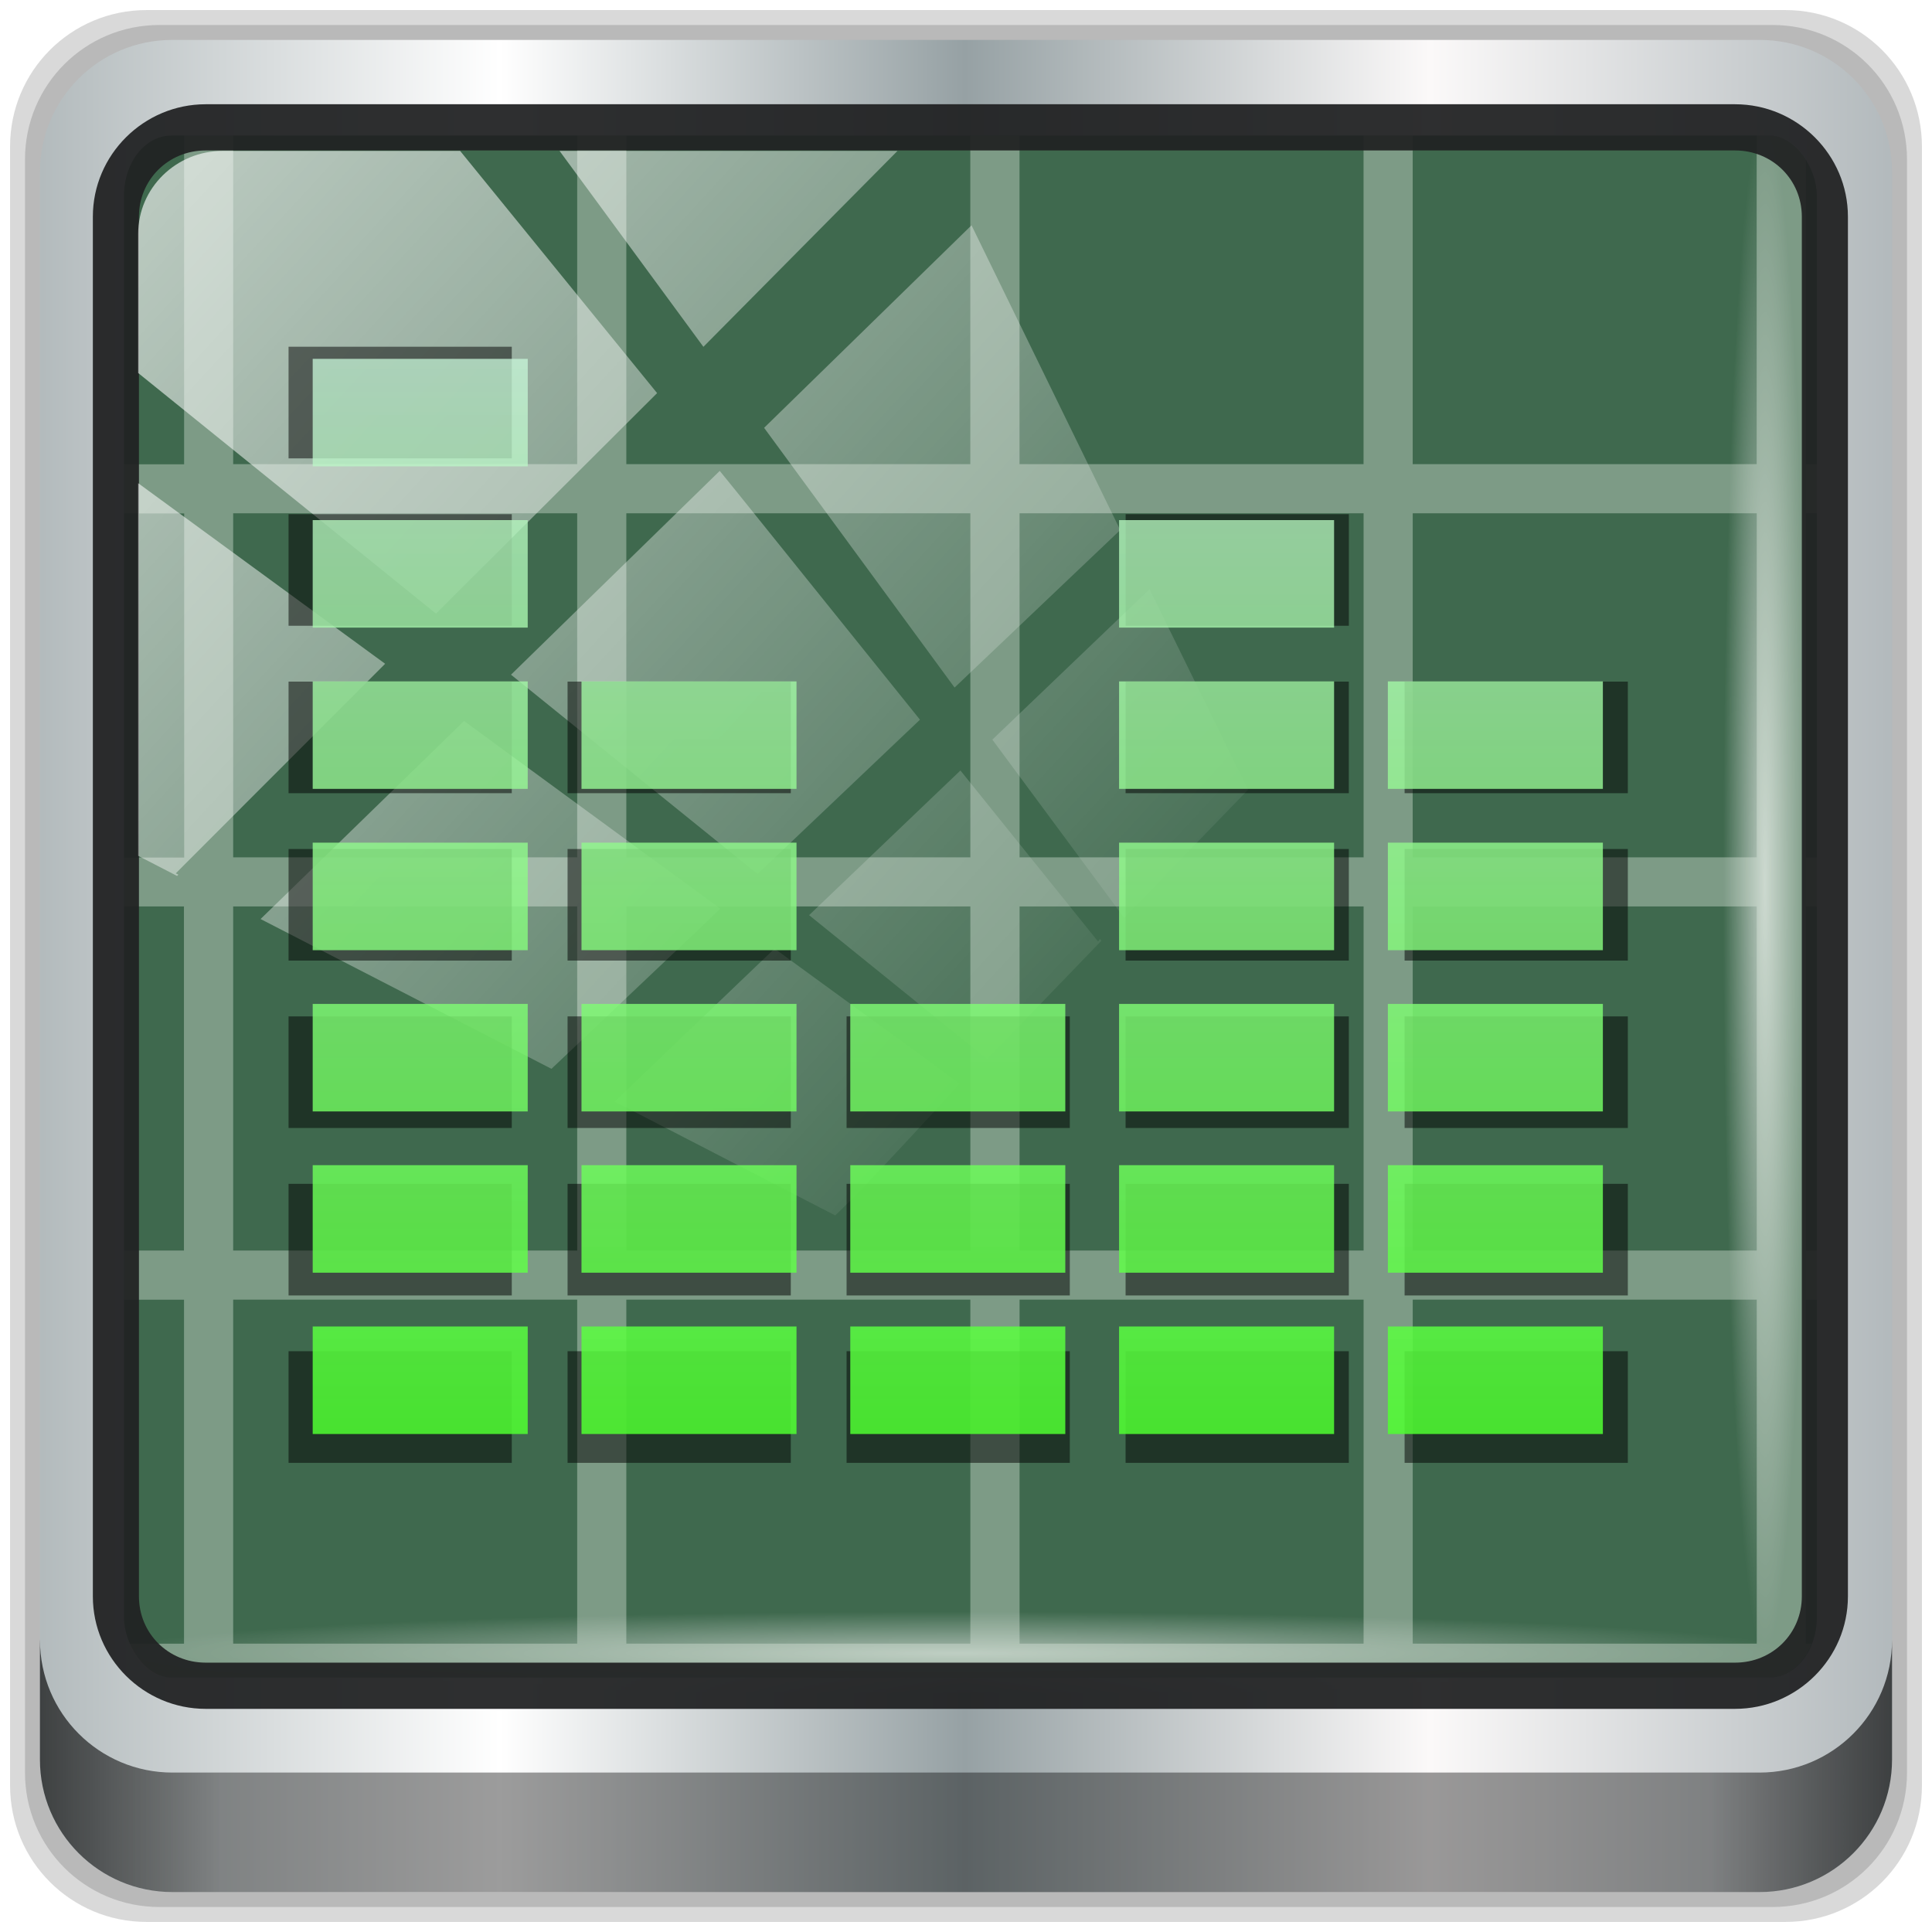 <?xml version="1.0" encoding="UTF-8" standalone="no"?>
<svg
   xmlns:dc="http://purl.org/dc/elements/1.1/"
   xmlns:cc="http://creativecommons.org/ns#"
   xmlns:rdf="http://www.w3.org/1999/02/22-rdf-syntax-ns#"
   xmlns:svg="http://www.w3.org/2000/svg"
   xmlns="http://www.w3.org/2000/svg"
   xmlns:xlink="http://www.w3.org/1999/xlink"
   xmlns:sodipodi="http://sodipodi.sourceforge.net/DTD/sodipodi-0.dtd"
   xmlns:inkscape="http://www.inkscape.org/namespaces/inkscape"
   viewBox="0 0 48 48"
   version="1.1"
   id="svg53"
   sodipodi:docname="qmidiarp.svg"
   inkscape:version="0.92.2 2405546, 2018-03-11">
  <sodipodi:namedview
     pagecolor="#ffffff"
     bordercolor="#666666"
     borderopacity="1"
     objecttolerance="10"
     gridtolerance="10"
     guidetolerance="10"
     inkscape:pageopacity="0"
     inkscape:pageshadow="2"
     inkscape:window-width="1920"
     inkscape:window-height="1025"
     id="namedview55"
     showgrid="false"
     inkscape:snap-global="false"
     inkscape:zoom="4.9166667"
     inkscape:cx="24"
     inkscape:cy="22.372881"
     inkscape:window-x="0"
     inkscape:window-y="25"
     inkscape:window-maximized="1"
     inkscape:current-layer="svg53" />
  <defs
     id="defs17">
    <linearGradient
       id="linearGradient5087"
       y1="47"
       x2="0"
       y2="1"
       gradientUnits="userSpaceOnUse"
       gradientTransform="translate(-70.169,-8.746)">
      <stop
         style="stop-color:#374d3f;stop-opacity:1"
         id="stop2" />
      <stop
         offset="1"
         style="stop-color:#3f5948;stop-opacity:1"
         id="stop4" />
    </linearGradient>
    <linearGradient
       id="linearGradient4351"
       y1="34"
       x2="0"
       y2="14"
       gradientUnits="userSpaceOnUse"
       gradientTransform="translate(-65.769,-8.746)">
      <stop
         style="stop-color:#7fe9a5;stop-opacity:1"
         id="stop7" />
      <stop
         offset="1"
         style="stop-color:#7fe9a5;stop-opacity:0.412"
         id="stop9" />
    </linearGradient>
    <linearGradient
       id="linearGradient4404"
       y1="35"
       x2="0"
       y2="15"
       gradientUnits="userSpaceOnUse"
       gradientTransform="translate(-70.169,-8.746)">
      <stop
         style="stop-color:#000;stop-opacity:1"
         id="stop12" />
      <stop
         offset="1"
         style="stop-color:#000;stop-opacity:0.412"
         id="stop14" />
    </linearGradient>
    <linearGradient
       inkscape:collect="always"
       xlink:href="#linearGradient6139-0"
       id="linearGradient4071"
       gradientUnits="userSpaceOnUse"
       gradientTransform="matrix(0.55,0,0,0.551,-2.43,-1.882)"
       x1="6"
       y1="47"
       x2="90"
       y2="47" />
    <linearGradient
       id="linearGradient6139-0">
      <stop
         id="stop6141-2"
         offset="0"
         style="stop-color:#b2babc;stop-opacity:1" />
      <stop
         style="stop-color:#ffffff;stop-opacity:1;"
         offset="0.25"
         id="stop6151-0" />
      <stop
         style="stop-color:#96a1a4;stop-opacity:1"
         offset="0.5"
         id="stop6147-1" />
      <stop
         id="stop6149-4"
         offset="0.75"
         style="stop-color:#fbf9f9;stop-opacity:1;" />
      <stop
         id="stop6143-4"
         offset="1"
         style="stop-color:#b2b9bc;stop-opacity:1" />
    </linearGradient>
    <linearGradient
       gradientTransform="matrix(0.497,0,0,0.497,0.126,0.126)"
       inkscape:collect="always"
       xlink:href="#linearGradient3832-0-6-1-1"
       id="linearGradient4129"
       x1="1.5"
       y1="88.172"
       x2="94.5"
       y2="88.172"
       gradientUnits="userSpaceOnUse" />
    <linearGradient
       id="linearGradient3832-0-6-1-1">
      <stop
         style="stop-color:#000000;stop-opacity:1;"
         offset="0"
         id="stop3834-6-3-7-1" />
      <stop
         id="stop3872-2-4"
         offset="0.1"
         style="stop-color:#000000;stop-opacity:0.588;" />
      <stop
         style="stop-color:#000000;stop-opacity:0.588;"
         offset="0.9"
         id="stop3844-6-2-7-6" />
      <stop
         style="stop-color:#000000;stop-opacity:1;"
         offset="1"
         id="stop3836-5-0-2-9" />
    </linearGradient>
    <radialGradient
       inkscape:collect="always"
       xlink:href="#linearGradient3737"
       id="radialGradient7462"
       gradientUnits="userSpaceOnUse"
       gradientTransform="matrix(0.485,0,0,0.024,16.969,39.999)"
       cx="13.948"
       cy="44.893"
       fx="13.948"
       fy="44.893"
       r="43.199" />
    <linearGradient
       id="linearGradient3737">
      <stop
         offset="0"
         style="stop-color:#ffffff;stop-opacity:1"
         id="stop3739" />
      <stop
         offset="1"
         style="stop-color:#ffffff;stop-opacity:0"
         id="stop3741" />
    </linearGradient>
    <radialGradient
       inkscape:collect="always"
       xlink:href="#linearGradient3737"
       id="radialGradient7464"
       gradientUnits="userSpaceOnUse"
       gradientTransform="matrix(0.442,0,0,0.024,15.815,-44.927)"
       cx="13.948"
       cy="44.893"
       fx="13.948"
       fy="44.893"
       r="43.199" />
    <linearGradient
       gradientTransform="matrix(1.004,0,0,1.005,-0.218,-0.048)"
       inkscape:collect="always"
       xlink:href="#linearGradient3737"
       id="linearGradient4767"
       gradientUnits="userSpaceOnUse"
       x1="2.771"
       y1="-28.642"
       x2="50.528"
       y2="14.514" />
    <clipPath
       id="clipPath4156-4-1"
       clipPathUnits="userSpaceOnUse">
      <path
         inkscape:connector-curvature="0"
         id="path4158-0-8"
         d="m 27.046,-55.695 -14.214,13.321 h 0.061 l 15.653,21.771 10.231,-10.546 C 38.562,-32.302 27.468,-54.819 27.046,-55.695 Z M 9.647,-39.383 -5.241,-25.321 15.988,-7.806 26.372,-18.383 Z m 31.491,12.951 -9.741,9.714 8.945,12.458 7.781,-7.555 z m -49.84,4.379 -13.754,12.982 26.283,13.846 0.061,-0.062 -0.123,-0.062 L 13.599,-5.401 -8.702,-22.053 Z m 38.015,7.401 -9.803,9.775 11.579,9.559 7.628,-7.401 -8.669,-11.009 z m 20.187,5.674 -7.383,7.216 6.188,8.542 5.82,-6.137 z m -32.195,6.322 -9.557,9.498 13.662,7.185 7.934,-7.678 z m 23.312,2.374 -7.107,6.938 8.363,6.907 5.361,-5.674 -0.061,-0.092 -0.092,0.123 -6.464,-8.203 z m -8.73,8.542 -7.505,7.339 10.354,5.458 c 1.397,-1.321 5.675,-6.123 5.851,-6.322 z"
         style="opacity:0.6;fill:#ffffff;fill-opacity:1;stroke:none" />
    </clipPath>
    <linearGradient
       id="ButtonShadow-16"
       gradientTransform="scale(1.006,0.994)"
       x1="45.448"
       y1="92.54"
       x2="45.448"
       y2="7.017"
       gradientUnits="userSpaceOnUse">
      <stop
         style="stop-color:#000000;stop-opacity:1;"
         offset="0"
         id="stop3750-6" />
      <stop
         style="stop-color:#000000;stop-opacity:0.588;"
         offset="1"
         id="stop3752-4" />
    </linearGradient>
    <clipPath
       clipPathUnits="userSpaceOnUse"
       id="clipPath4355-7">
      <rect
         style="fill:#ffffff;fill-opacity:1;fill-rule:nonzero;stroke:none"
         id="rect4357-5"
         width="84"
         height="80"
         x="6"
         y="6"
         rx="6"
         ry="6" />
    </clipPath>
    <clipPath
       clipPathUnits="userSpaceOnUse"
       id="clipPath4355-9">
      <rect
         style="fill:#ffffff;fill-opacity:1;fill-rule:nonzero;stroke:none"
         id="rect4357-1"
         width="84"
         height="80"
         x="6"
         y="6"
         rx="6"
         ry="6" />
    </clipPath>
    <clipPath
       clipPathUnits="userSpaceOnUse"
       id="clipPath4355-1">
      <rect
         style="fill:#ffffff;fill-opacity:1;fill-rule:nonzero;stroke:none"
         id="rect4357-9"
         width="84"
         height="80"
         x="6"
         y="6"
         rx="6"
         ry="6" />
    </clipPath>
    <clipPath
       clipPathUnits="userSpaceOnUse"
       id="clipPath3943-52-0">
      <path
         id="path3945-4-1"
         d="m 69.781,20.844 -5,3.438 c 5.587,5.537 9,13.328 9,21.812 0,8.434 -3.377,16.096 -8.906,21.625 l 5,3.438 C 76.078,64.576 80,55.844 80,46.094 c 2e-6,-9.797 -3.963,-18.66 -10.219,-25.25 z M 40,24.062 28.906,36.219 H 21.5 c -0.823,0 -1.5,0.677 -1.5,1.5 v 1 14.844 1 c 0,0.823 0.684,1.61 1.5,1.5 h 7.406 L 40,68 V 66 26.062 Z m 20.594,3.281 -5,3.438 L 55.5,30.875 c 3.938,3.89 6.406,9.25 6.406,15.219 0,5.921 -2.43,11.148 -6.312,15.031 l 0.094,0.094 5.094,3.438 c 4.475,-4.908 7.25,-11.402 7.25,-18.562 0,-7.231 -2.879,-13.831 -7.438,-18.75 z m -9.25,6.5 -5.219,3.625 c 2.222,2.218 3.719,5.24 3.719,8.625 0,3.337 -1.459,6.228 -3.625,8.438 l 5.219,3.625 c 2.822,-3.237 4.531,-7.434 4.531,-12.062 0,-4.673 -1.754,-9.001 -4.625,-12.25 z"
         style="color:#000000;display:inline;overflow:visible;visibility:visible;opacity:0.8;fill:#ff00ff;fill-opacity:1;fill-rule:nonzero;stroke:none;stroke-width:1;marker:none;enable-background:accumulate"
         inkscape:connector-curvature="0" />
    </clipPath>
    <linearGradient
       id="linearGradient4351-3"
       y1="34"
       x2="0"
       y2="14"
       gradientUnits="userSpaceOnUse"
       gradientTransform="matrix(1.336,0,0,1.336,-2.381,-9.783)">
      <stop
         style="stop-color:#4fff30;stop-opacity:1"
         id="stop7-6" />
      <stop
         offset="1"
         style="stop-color:#c7f5d8;stop-opacity:0.894"
         id="stop9-7" />
    </linearGradient>
    <filter
       inkscape:collect="always"
       style="color-interpolation-filters:sRGB"
       id="filter1038"
       x="-0.011"
       width="1.022"
       y="-0.013"
       height="1.026">
      <feGaussianBlur
         inkscape:collect="always"
         stdDeviation="0.153"
         id="feGaussianBlur1040" />
    </filter>
  </defs>
  <g
     id="g39">
    <g
       id="g37">
      <g
         transform="translate(1,1)"
         id="g35">
        <g
           style="opacity:0.1"
           id="g33">
          <!-- color: #555555 -->
        </g>
      </g>
    </g>
  </g>
  <g
     id="g43">
    <g
       id="g41">
      <!-- color: #555555 -->
    </g>
  </g>
  <path
     style="display:inline;opacity:0.15;fill:#000000;fill-opacity:1;fill-rule:nonzero;stroke:none;stroke-width:0.497"
     d="M 44.357,0.25 H 3.643 c -1.88,0 -3.393,1.513 -3.393,3.393 V 44.357 c 0,1.88 1.513,3.393 3.393,3.393 H 44.357 C 46.237,47.75 47.75,46.237 47.75,44.357 V 3.643 c 0,-1.88 -1.513,-3.393 -3.393,-3.393 z"
     id="path3288"
     inkscape:connector-curvature="0" />
  <path
     inkscape:connector-curvature="0"
     id="path4085"
     d="M 44.039,0.621 H 3.961 c -1.85,0 -3.34,1.49 -3.34,3.34 V 44.039 c 0,1.85 1.49,3.34 3.34,3.34 H 44.039 c 1.85,0 3.34,-1.49 3.34,-3.34 V 3.961 c 0,-1.85 -1.49,-3.34 -3.34,-3.34 z"
     style="display:inline;opacity:0.15;fill:#000000;fill-opacity:1;fill-rule:nonzero;stroke:none;stroke-width:0.497" />
  <path
     style="display:inline;fill:url(#linearGradient4071);fill-opacity:1;fill-rule:nonzero;stroke:none;stroke-width:0.497"
     d="M 43.721,0.992 H 4.279 c -1.821,0 -3.287,1.466 -3.287,3.287 V 43.721 c 0,1.821 1.466,3.287 3.287,3.287 H 43.721 c 1.821,0 3.287,-1.466 3.287,-3.287 V 4.279 c 0,-1.821 -1.466,-3.287 -3.287,-3.287 z"
     id="rect4251-1"
     inkscape:connector-curvature="0" />
  <rect
     ry="1.491"
     rx="1.177"
     y="3.368"
     x="3.081"
     height="38.309"
     width="42.058"
     id="rect862"
     style="opacity:1;fill:#3f694e;fill-opacity:1;stroke:none;stroke-width:0.354;stroke-miterlimit:4;stroke-dasharray:none;stroke-opacity:1" />
  <path
     inkscape:connector-curvature="0"
     style="display:inline;opacity:0.658;fill:url(#linearGradient4129);fill-opacity:1;fill-rule:nonzero;stroke:none;stroke-width:0.497"
     d="m 0.992,40.746 v 2.969 c 0,1.821 1.473,3.293 3.293,3.293 h 39.429 c 1.821,0 3.293,-1.473 3.293,-3.293 v -2.969 c 0,1.821 -1.473,3.293 -3.293,3.293 H 4.286 c -1.821,0 -3.293,-1.473 -3.293,-3.293 z"
     id="path4118" />
  <rect
     style="opacity:0.55;fill:url(#radialGradient7462);fill-opacity:1;stroke:none;stroke-width:0.497"
     id="rect4131"
     width="41.686"
     height="2.103"
     x="2.91"
     y="39.957"
     rx="2.114"
     ry="2.114" />
  <rect
     ry="2.112"
     rx="2.112"
     y="-44.823"
     x="3.001"
     height="2.103"
     width="37.975"
     id="rect4141"
     style="opacity:0.669;fill:url(#radialGradient7464);fill-opacity:1;stroke:none;stroke-width:0.497"
     transform="rotate(90)" />
  <path
     style="fill:#e1ece2;fill-opacity:0.383;stroke-width:1.221"
     d="M 4.574,3.368 V 11.535 H 3.08 v 1.221 h 1.496 v 8.549 H 3.08 v 1.215 H 4.57 V 31.069 H 3.08 v 1.221 h 1.492 v 8.547 h -1.363 c 0.191,0.494 0.583,0.842 1.049,0.842 H 43.961 c 0.465,0 0.857,-0.346 1.049,-0.84 h -0.143 v -8.547 h 0.271 V 31.071 H 44.869 v -8.547 h 0.27 V 21.301 H 44.869 v -8.547 h 0.27 V 11.534 H 44.869 V 3.944 C 44.654,3.601 44.335,3.368 43.961,3.368 H 43.644 V 11.532 H 35.098 V 3.368 H 33.877 V 11.532 H 25.33 V 3.368 H 24.107 V 11.532 H 15.561 V 3.368 H 14.34 V 11.532 H 5.793 V 3.368 Z m 1.219,9.385 h 8.547 v 8.547 H 5.793 Z m 9.768,0 h 8.547 v 8.547 h -8.547 z m 9.77,0 h 8.547 v 8.547 h -8.547 z m 9.768,0 h 8.547 v 8.547 H 35.098 Z M 5.793,22.52 H 14.34 V 31.069 H 5.793 Z m 9.768,0 h 8.547 v 8.549 h -8.547 z m 9.77,0 h 8.547 v 8.549 h -8.547 z m 9.768,0 h 8.547 V 31.069 H 35.098 Z M 5.793,32.289 h 8.547 v 8.547 H 5.793 Z m 9.768,0 h 8.547 v 8.547 h -8.547 z m 9.77,0 h 8.547 v 8.547 h -8.547 z m 9.768,0 h 8.547 v 8.547 h -8.547 z"
     id="path31"
     inkscape:connector-curvature="0" />
  <path
     inkscape:connector-curvature="0"
     id="path4989"
     d="m 5.111,2.59 c -1.542,0 -2.804,1.257 -2.804,2.794 V 39.662 c 0,1.537 1.262,2.794 2.804,2.794 H 43.107 c 1.542,0 2.804,-1.257 2.804,-2.794 V 5.384 c 0,-1.537 -1.262,-2.794 -2.804,-2.794 z m 0,1.148 H 43.107 c 0.934,0 1.659,0.732 1.659,1.646 V 39.662 c 0,0.914 -0.724,1.646 -1.659,1.646 H 5.111 c -0.934,0 -1.659,-0.732 -1.659,-1.646 V 5.384 c 0,-0.914 0.724,-1.646 1.659,-1.646 z"
     style="color:#000000;font-style:normal;font-variant:normal;font-weight:normal;font-stretch:normal;font-size:medium;line-height:normal;font-family:Sans;-inkscape-font-specification:Sans;text-indent:0;text-align:start;text-decoration:none;text-decoration-line:none;letter-spacing:normal;word-spacing:normal;text-transform:none;writing-mode:lr-tb;direction:ltr;baseline-shift:baseline;text-anchor:start;display:inline;overflow:visible;visibility:visible;fill:#202223;fill-opacity:0.937;stroke:none;stroke-width:1.181;marker:none;enable-background:accumulate" />
  <rect
     transform="matrix(0.529,0,0,0.518,2.375,19.289)"
     style="opacity:0.65;fill:url(#linearGradient4767);fill-opacity:1;stroke:none;stroke-width:1.005"
     id="rect4146"
     width="75.966"
     height="69.024"
     x="2"
     y="-30"
     rx="3.974"
     ry="3.978"
     clip-path="url(#clipPath4156-4-1)" />
  <path
     inkscape:connector-curvature="0"
     id="path1036"
     style="opacity:1;fill:#000000;fill-opacity:0.502;stroke:none;stroke-width:1.386;filter:url(#filter1038)"
     d="m 7.169,8.615 v 2.773 h 5.546 V 8.615 Z m 0,4.159 v 2.773 h 5.546 v -2.773 z m 20.797,0 v 2.773 h 5.546 v -2.773 z M 7.169,16.934 v 2.773 h 5.546 V 16.934 Z m 6.932,0 v 2.773 h 5.546 V 16.934 Z m 13.864,0 v 2.773 h 5.546 V 16.934 Z m 6.932,0 v 2.773 h 5.546 V 16.934 Z M 7.169,21.093 v 2.773 h 5.546 v -2.773 z m 6.932,0 v 2.773 h 5.546 v -2.773 z m 13.864,0 v 2.773 h 5.546 v -2.773 z m 6.932,0 v 2.773 h 5.546 V 21.093 Z M 7.169,25.252 v 2.773 h 5.546 v -2.773 z m 6.932,0 v 2.773 h 5.546 v -2.773 z m 6.932,0 v 2.773 h 5.546 v -2.773 z m 6.932,0 v 2.773 h 5.546 v -2.773 z m 6.932,0 v 2.773 h 5.546 V 25.252 Z M 7.169,29.412 v 2.773 h 5.546 v -2.773 z m 6.932,0 v 2.773 h 5.546 v -2.773 z m 6.932,0 v 2.773 h 5.546 v -2.773 z m 6.932,0 v 2.773 h 5.546 v -2.773 z m 6.932,0 v 2.773 h 5.546 V 29.412 Z M 7.169,33.571 V 36.344 h 5.546 v -2.773 z m 6.932,0 V 36.344 h 5.546 v -2.773 z m 6.932,0 V 36.344 h 5.546 v -2.773 z m 6.932,0 V 36.344 h 5.546 v -2.773 z m 6.932,0 V 36.344 h 5.546 v -2.773 z" />
  <path
     d="M 7.769,8.915 V 11.586 H 13.112 V 8.915 Z m 0,4.007 v 2.671 h 5.342 v -2.671 z m 20.034,0 v 2.671 h 5.342 V 12.922 Z M 7.769,16.929 v 2.671 h 5.342 v -2.671 z m 6.678,0 v 2.671 h 5.342 v -2.671 z m 13.356,0 v 2.671 h 5.342 v -2.671 z m 6.678,0 v 2.671 h 5.342 V 16.929 Z M 7.769,20.936 v 2.671 h 5.342 v -2.671 z m 6.678,0 v 2.671 h 5.342 v -2.671 z m 13.356,0 v 2.671 h 5.342 v -2.671 z m 6.678,0 v 2.671 h 5.342 V 20.936 Z M 7.769,24.942 v 2.671 h 5.342 v -2.671 z m 6.678,0 v 2.671 h 5.342 v -2.671 z m 6.678,0 v 2.671 h 5.342 v -2.671 z m 6.678,0 v 2.671 h 5.342 v -2.671 z m 6.678,0 v 2.671 h 5.342 v -2.671 z m -26.712,4.007 v 2.671 h 5.342 v -2.671 z m 6.678,0 v 2.671 h 5.342 v -2.671 z m 6.678,0 v 2.671 h 5.342 v -2.671 z m 6.678,0 v 2.671 h 5.342 v -2.671 z m 6.678,0 v 2.671 h 5.342 v -2.671 z m -26.712,4.007 v 2.671 h 5.342 v -2.671 z m 6.678,0 v 2.671 h 5.342 v -2.671 z m 6.678,0 v 2.671 h 5.342 v -2.671 z m 6.678,0 v 2.671 h 5.342 v -2.671 z m 6.678,0 v 2.671 h 5.342 v -2.671 z"
     style="opacity:0.861;fill:url(#linearGradient4351-3);fill-opacity:1;stroke:none;stroke-width:1.336"
     id="path51"
     inkscape:connector-curvature="0" />
</svg>
